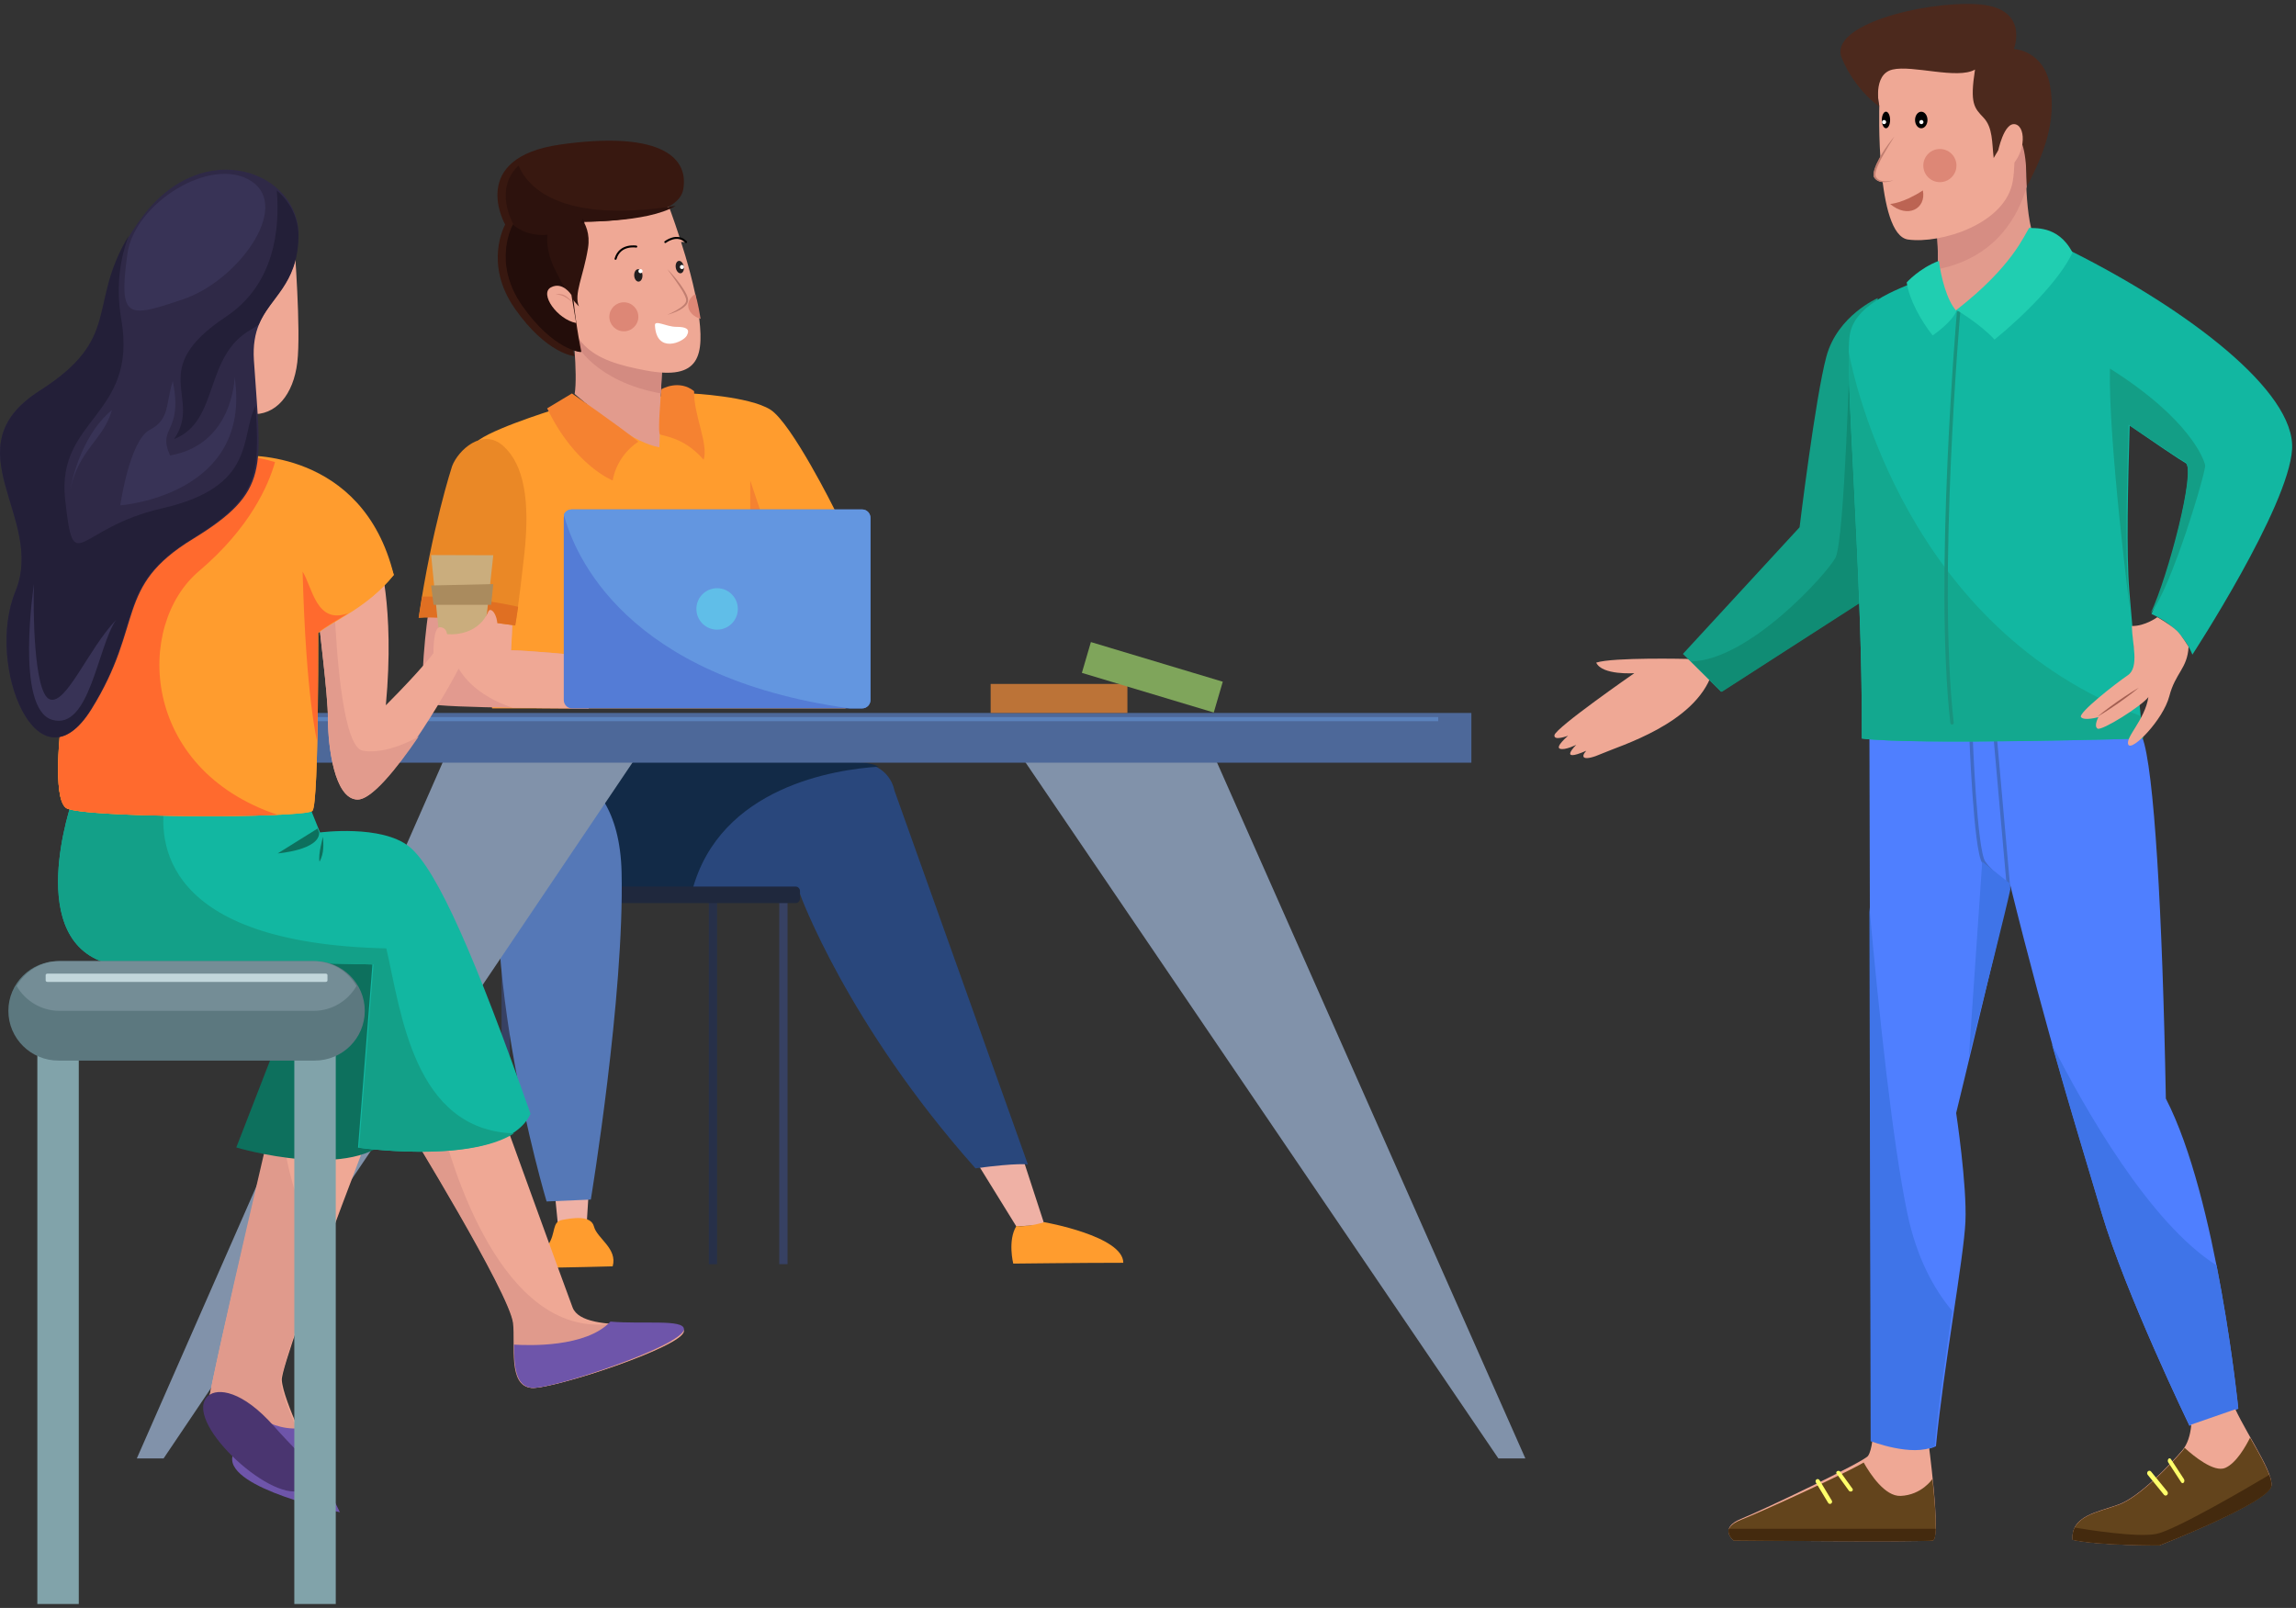 <svg width="554" height="388" xmlns="http://www.w3.org/2000/svg" xmlns:xlink="http://www.w3.org/1999/xlink" overflow="hidden"><rect width="100%" height="100%" fill="#333333" stroke="none"/><defs><clipPath id="clip0"><rect x="323" y="248" width="554" height="388"/></clipPath></defs><g clip-path="url(#clip0)" transform="translate(-323 -248)"><path d="M10.937 16.078 16.038 0.436 9.217 0.078 0.038 14.934Z" fill="#EFB1A5" fill-rule="evenodd" transform="matrix(1 0 0 -1 559 544)"/><path d="M0.091 80.401C0.091 80.401-1.751 66.976 13.899 67.439 29.549 67.9 82.021 66.28 82.021 66.28 82.021 66.28 93.298 35.03 124.366 0.077 134.724 1.464 137.024 1.001 137.024 1.001L104.805 91.281C104.805 91.281 103.883 97.53 96.289 97.993 88.695 98.458 12.058 100.077 12.058 100.077 12.058 100.077 2.234 91.217 0.091 80.401" fill="#29477C" fill-rule="evenodd" transform="matrix(1 0 0 -1 434 530)"/><path d="M96.975 30.992C89.327 31.455 12.152 33.071 12.152 33.071 12.152 33.071 2.259 24.233 0.101 13.447 0.101 13.447-1.754 0.057 14.004 0.518 22.2 0.76 40.416 0.436 56.021 0.07 62.689 25.215 90.668 29.344 101.033 29.997 99.949 30.514 98.627 30.893 96.975 30.992" fill="#122A47" fill-rule="evenodd" transform="matrix(1 0 0 -1 434 463)"/><path d="M0.028 6.476 0.659 0.087 7.545 0.361 8.028 8.087Z" fill="#EFB1A5" fill-rule="evenodd" transform="matrix(1 0 0 -1 457 544)"/><path d="M513.028 553.051 511.028 553.051 511.028 464.051 513.028 464.051Z" fill="#374163" fill-rule="evenodd"/><path d="M496.026 553.051 494.026 553.051 494.026 464.051 496.026 464.051Z" fill="#273049" fill-rule="evenodd"/><path d="M446.021 553.051 444.021 553.051 444.021 464.051 446.021 464.051Z" fill="#374163" fill-rule="evenodd"/><path d="M73.031 1.175C73.031 0.564 72.555 0.073 71.969 0.073L1.094 0.073C0.507 0.073 0.031 0.564 0.031 1.175L0.031 2.968C0.031 3.576 0.507 4.073 1.094 4.073L71.969 4.073C72.555 4.073 73.031 3.576 73.031 2.968Z" fill="#1F283D" fill-rule="evenodd" transform="matrix(1 0 0 -1 443 466)"/><path d="M3.187 100.73C5.266 107.912 29.288 109.398 29.982 79.541 30.679 49.685 22.56 0.537 22.56 0.537L11.887 0.078C11.887 0.078-7.37 64.275 3.187 100.73" fill="#5578B7" fill-rule="evenodd" transform="matrix(1 0 0 -1 443 538)"/><path d="M0.213 0.082C0.213 0.082-0.639 2.759 1.27 5.61 3.18 8.461 2.124 11.138 4.602 11.615 7.08 12.088 11.592 12.867 12.322 10.016 13.053 7.165 18.051 4.746 16.833 0.426 7.568 0.166 0.213 0.082 0.213 0.082" fill="#FF9C2E" fill-rule="evenodd" transform="matrix(1 0 0 -1 454 554)"/><path d="M0.488 0.085C0.488 0.085-0.918 5.636 1.244 9.155 4.249 8.836 7.957 10.085 7.957 10.085 7.957 10.085 27.039 6.726 27.039 0.28 17.059 0.28 0.488 0.085 0.488 0.085" fill="#FF9C2E" fill-rule="evenodd" transform="matrix(1 0 0 -1 567 553)"/><path d="M0.014 0.069 6.472 0.069 121.014 170.069 74.712 170.069Z" fill="#8192AA" fill-rule="evenodd" transform="matrix(1 0 0 -1 356 600)"/><path d="M122.054 0.069 115.543 0.069 0.054 170.069 46.739 170.069Z" fill="#8192AA" fill-rule="evenodd" transform="matrix(1 0 0 -1 569 600)"/><path d="M22.055 72.898C22.055 72.898 6.544 68.26 1.621 64.889-3.301 61.519 4.737 0.064 4.737 0.064L90.026 0.064 87.456 47.891C87.456 47.891 77.015 68.927 71.876 72.159 66.736 75.392 52.786 76.064 52.786 76.064Z" fill="#FF9C2E" fill-rule="evenodd" transform="matrix(1 0 0 -1 437 419)"/><path d="M3.029 0.053 0.029 9.053 0.029 0.053Z" fill="#F58231" fill-rule="evenodd" transform="matrix(1 0 0 -1 504 373)"/><path d="M0.025 30.055C0.025 30.055 1.477 17.773 0.655 12.934 7.538 7.06 15.039 1.187 21.101 0.055 21.408 7.163 21.408 17.673 22.025 21.073 16.476 28.696 0.025 30.055 0.025 30.055" fill="#E29B8D" fill-rule="evenodd" transform="matrix(1 0 0 -1 461 356)"/><path d="M2.876 17.056 0.026 12.054C0.026 12.054 4.467 2.969 20.486 0.056 20.598 3.606 20.75 6.653 21.026 8.229 17.18 13.731 8.118 16.113 2.876 17.056" fill="#D38B81" fill-rule="evenodd" transform="matrix(1 0 0 -1 462 343)"/><path d="M25.941 41.385C25.941 41.385 31.876 26.021 33.465 15.047 35.055 4.074 33.995-1.887 20.748 0.622 7.5 3.132 1.672 6.475 0.188 23.513-1.296 40.55 7.607 51.001 25.941 41.385" fill="#EFA895" fill-rule="evenodd" transform="matrix(1 0 0 -1 458 338)"/><path d="M18.273 32.444C18.273 32.444 43.369 31.808 44.86 40.305 46.349 48.801 37.947 54.325 15.296 51.139-7.356 47.953 1.896 31.808 1.896 31.808 1.896 31.808-3.421 22.462 4.236 11.524 11.894 0.583 18.592 0.052 18.592 0.052 18.592 0.052 13.496 24.13 18.273 32.444" fill="#381810" fill-rule="evenodd" transform="matrix(1 0 0 -1 443 334)"/><path d="M41.028 35.323C12.858 30.912 5.198 40.091 3.122 45.051-3.005 39.329 1.859 30.924 1.859 30.924 1.859 30.924-3.375 21.84 4.162 11.206 11.7 0.568 18.294 0.051 18.294 0.051 18.294 0.051 13.277 23.46 17.979 31.543 17.979 31.543 34.04 31.146 41.028 35.323" fill="#2D120D" fill-rule="evenodd" transform="matrix(1 0 0 -1 445 333)"/><path d="M1.773 30.814C1.773 30.814-3.403 21.763 4.051 11.167 11.504 0.567 18.023 0.052 18.023 0.052 18.023 0.052 13.218 22.675 17.517 31.052 7.565 24.991 1.773 30.814 1.773 30.814" fill="#230D0A" fill-rule="evenodd" transform="matrix(1 0 0 -1 445 333)"/><path d="M5.371 24.052C5.371 24.052 10.984 20.991 9.884 14.157 8.784 7.322 6.395 3.063 7.699 0.052 4.711 2.961 2.071 8.674 2.071 8.674 2.071 8.674-4.068 19.392 4.931 24.052" fill="#2D120D" fill-rule="evenodd" transform="matrix(1 0 0 -1 455 322)"/><path d="M0.664 1.217C0.452 0.846 0.254 0.583 0.044 0.235 0.308 0.231 0.637 0.216 1.044 0.216Z" fill="#230D0A" fill-rule="evenodd" transform="matrix(1 0 0 -1 463 302)"/><path d="M1.386 23.547C1.386 23.547-1.684 2.347 1.386 1.206 4.457 0.064 40.022 0.064 40.022 0.064L38.567 12.79C38.567 12.79 25.311 14.076 21.27 14.076 21.593 18.9 21.731 25.064 21.731 25.064Z" fill="#E29A8F" fill-rule="evenodd" transform="matrix(1 0 0 -1 425 419)"/><path d="M15.316 14.075C15.64 18.9 15.777 25.064 15.777 25.064L0.501 23.922C-0.383 19.883-1.929 6.142 15.71 0.209 25.031 0.064 34.024 0.064 34.024 0.064L32.572 12.789C32.572 12.789 19.348 14.075 15.316 14.075" fill="#EFA895" fill-rule="evenodd" transform="matrix(1 0 0 -1 431 419)"/><path d="M678.027 432.043 371.027 432.043 371.027 420.043 678.027 420.043Z" fill="#4D6899" fill-rule="evenodd"/><path d="M74.033 2.083C74.033 0.966 73.144 0.06 72.046 0.06L2.02 0.06C0.923 0.06 0.033 0.966 0.033 2.083L0.033 46.035C0.033 47.153 0.923 48.06 2.02 48.06L72.046 48.06C73.144 48.06 74.033 47.153 74.033 46.035Z" fill="#547CD6" fill-rule="evenodd" transform="matrix(1 0 0 -1 459 419)"/><path d="M72.042 48.065 1.849 48.065C1.036 48.065 0.342 47.566 0.033 46.855 2.643 37.038 14.924 7.511 69.037 0.065L72.042 0.065C73.142 0.065 74.033 0.97 74.033 2.087L74.033 46.04C74.033 47.158 73.142 48.065 72.042 48.065" fill="#6396E0" fill-rule="evenodd" transform="matrix(1 0 0 -1 459 419)"/><path d="M10.03 5.061C10.03 7.822 7.791 10.061 5.03 10.061 2.269 10.061 0.03 7.822 0.03 5.061 0.03 2.298 2.269 0.061 5.03 0.061 7.791 0.061 10.03 2.298 10.03 5.061" fill="#60BEE8" fill-rule="evenodd" transform="matrix(1 0 0 -1 491 400)"/><path d="M0.025 17.465 5.998 21.058C5.998 21.058 17.193 13.366 22.025 9.425 16.481 5.698 15.839 0.059 15.839 0.059 15.839 0.059 6.629 3.66 0.025 17.465" fill="#F58231" fill-rule="evenodd" transform="matrix(1 0 0 -1 455 364)"/><path d="M0.599 17.079C0.599 17.079 4.769 19.567 8.479 16.615 8.333 10.931 11.995 3.887 10.784 0.059 6.563 4.881 2.524 5.517 0.297 6.153-0.447 6.365 0.599 17.079 0.599 17.079" fill="#F58231" fill-rule="evenodd" transform="matrix(1 0 0 -1 482 359)"/><path d="M8.076 38.487C9.492 42.303 15.431 47.915 20.465 43.356 25.498 38.797 26.918 30.04 25.503 17.198 24.087 4.356 23.301 0.06 23.301 0.06 23.301 0.06 6.628 2.606 0.021 1.971 3.188 23.524 8.076 38.487 8.076 38.487" fill="#EA8826" fill-rule="evenodd" transform="matrix(1 0 0 -1 424 399)"/><path d="M24.023 4.576C14.154 6.808 5.425 7.097 0.861 7.055 0.575 5.379 0.293 3.66 0.023 1.895 6.635 2.507 23.323 0.059 23.323 0.059 23.323 0.059 23.565 1.338 24.023 4.576" fill="#E06F22" fill-rule="evenodd" transform="matrix(1 0 0 -1 424 399)"/><path d="M5.869 6.834C5.869 6.834 3.767 10.174 0.928 8.654-1.911 7.138 2.451 0.93 7.025 0.051" fill="#EFA895" fill-rule="evenodd" transform="matrix(1 0 0 -1 455 326)"/><path d="M0.024 11.055C0.024 11.055 4.024 5.5 4.024 3.554 4.024 1.607 0.024 0.055 0.024 0.055" fill="#EFA895" fill-rule="evenodd" transform="matrix(1 0 0 -1 484 324)"/><path d="M0.029 11.055C0.029 11.055 0.707 10.391 1.634 9.304 2.549 8.206 3.757 6.724 4.644 4.96 4.842 4.501 5.047 4.049 5.027 3.44 5.014 3.225 4.911 2.934 4.773 2.693 4.632 2.48 4.481 2.286 4.309 2.127 3.977 1.795 3.609 1.553 3.255 1.347 2.901 1.139 2.558 0.966 2.236 0.821 0.943 0.249 0.029 0.055 0.029 0.055 0.029 0.055 0.898 0.408 2.116 1.081 2.719 1.417 3.425 1.846 4.015 2.445 4.167 2.593 4.287 2.761 4.4 2.934 4.481 3.099 4.561 3.246 4.577 3.511 4.577 3.859 4.407 4.33 4.207 4.736 3.819 5.583 3.301 6.386 2.808 7.121 2.308 7.856 1.844 8.548 1.422 9.122Z" fill="#C17E70" fill-rule="evenodd" transform="matrix(1 0 0 -1 484 324)"/><path d="M0.03 4.504C-0.039 5.92 2.796 4.132 5.159 4.132 7.523 4.132 8.603 3.636 7.725 2.022 6.847 0.407 0.367-2.446 0.03 4.504" fill="#FFFFFF" fill-rule="evenodd" transform="matrix(1 0 0 -1 481 331)"/><path d="M2.018 1.621C2.068 0.794 1.663 0.09 1.114 0.048 0.564 0.007 0.078 0.643 0.026 1.469-0.024 2.297 0.382 3.002 0.932 3.044 1.48 3.087 1.967 2.448 2.018 1.621" fill="#231F20" fill-rule="evenodd" transform="matrix(1 0 0 -1 476 316)"/><path d="M1.976 1.794C2.148 0.975 1.861 0.203 1.335 0.07 0.811-0.063 0.246 0.488 0.075 1.307-0.095 2.126 0.19 2.897 0.716 3.031 1.24 3.164 1.804 2.611 1.976 1.794" fill="#231F20" fill-rule="evenodd" transform="matrix(1 0 0 -1 486 314)"/><path d="M0.032 0.094C0.032 0.094 2.908 2.344 5.032 0.094" stroke="#000000" stroke-width="0.484" stroke-linecap="round" stroke-miterlimit="8" fill="#EFA895" fill-rule="evenodd" transform="matrix(1 0 0 -1 483.5 306.5)"/><path d="M5.025 2.996C5.025 2.996 1.072 3.685 0.025 0.048" stroke="#000000" stroke-width="0.484" stroke-linecap="round" stroke-miterlimit="8" fill="#EFA895" fill-rule="evenodd" transform="matrix(1 0 0 -1 471.5 310.5)"/><path d="M1.048 0.567C1.048 0.293 0.826 0.07 0.548 0.07 0.272 0.07 0.048 0.293 0.048 0.567 0.048 0.843 0.272 1.07 0.548 1.07 0.826 1.07 1.048 0.843 1.048 0.567" fill="#FFFFFF" fill-rule="evenodd" transform="matrix(1 0 0 -1 487 313)"/><path d="M1.046 0.571C1.046 0.293 0.822 0.071 0.546 0.071 0.27 0.071 0.046 0.293 0.046 0.571 0.046 0.847 0.27 1.071 0.546 1.071 0.822 1.071 1.046 0.847 1.046 0.571" fill="#FFFFFF" fill-rule="evenodd" transform="matrix(1 0 0 -1 477 314)"/><path d="M4.027 0.047C4.027 0.047 2.466 2.668 0.027 1.909 0.879 1.934 2.154 1.837 4.027 0.047" fill="#D38879" fill-rule="evenodd" transform="matrix(1 0 0 -1 457 321)"/><path d="M670.027 422.028 390.027 422.028 390.027 421.028 670.027 421.028Z" fill="#5B82BC" fill-rule="evenodd"/><path d="M7.028 3.555C7.028 1.622 5.461 0.054 3.529 0.054 1.594 0.054 0.028 1.622 0.028 3.555 0.028 5.487 1.594 7.054 3.529 7.054 5.461 7.054 7.028 5.487 7.028 3.555" fill="#DD8776" fill-rule="evenodd" transform="matrix(1 0 0 -1 470 328)"/><path d="M0.041 3.347C0.041 1.857 1.281 0.587 3.041 0.055 2.924 0.833 2.79 1.633 2.625 2.468 2.404 3.622 2.104 4.829 1.772 6.055 0.724 5.403 0.041 4.437 0.041 3.347" fill="#DD8776" fill-rule="evenodd" transform="matrix(1 0 0 -1 489 325)"/><path d="M18.255 92.963C18.255 92.963 1.681 23.899 0.053 13.302-1.116 5.697 25.815 0.089 25.815 0.089 25.815 0.089 18.255 15.095 17.995 20.01 17.734 24.924 47.016 100.089 47.016 100.089Z" fill="#EFA895" fill-rule="evenodd" transform="matrix(1 0 0 -1 373 601)"/><path d="M19.508 93.089 17.921 92.691C17.921 92.691 1.65 23.83 0.052 13.263-1.096 5.681 25.342 0.089 25.342 0.089 25.342 0.089 17.922 15.051 17.666 19.952 17.622 20.791 25.644 45.709 27.015 49.942 15.637 75.975 17.669 87.101 19.508 93.089" fill="#E09A8C" fill-rule="evenodd" transform="matrix(1 0 0 -1 373 601)"/><path d="M2.879 26.091 2.612 25.911C1.323 20.05 0.382 15.524 0.051 13.379-1.127 5.731 26.014 0.091 26.014 0.091 26.014 0.091 18.396 15.182 18.134 20.126 18.127 20.229 18.14 20.374 18.161 20.539 8.695 18.838 2.879 26.091 2.879 26.091" fill="#6E55AA" fill-rule="evenodd" transform="matrix(1 0 0 -1 379 613)"/><path d="M1.246 23.18C3.481 25.135 9.465 24.497 17.107 15.837 24.747 7.18 31.294 2.909 23.509 0.326 15.727-2.258-5.257 17.493 1.246 23.18" fill="#4A3570" fill-rule="evenodd" transform="matrix(1 0 0 -1 372 608)"/><path d="M0.021 63.698C0.021 63.698 25.046 23.066 25.917 15.78 26.537 10.581 24.614 0.678 30.293 0.101 35.009-0.378 67.021 10.062 67.021 13.796 67.021 17.528 42.864 12.301 40.152 19.518 37.439 26.737 22.493 68.085 22.493 68.085Z" fill="#EFA895" fill-rule="evenodd" transform="matrix(1 0 0 -1 421 583)"/><path d="M49.065 15.512 49.061 15.512C22.928 12.467 10.905 53.86 8.137 65.081L0.026 63.492C0.026 63.492 24.924 22.989 25.789 15.726 26.407 10.543 24.493 0.672 30.143 0.097 34.009-0.297 56.29 6.695 64.026 11.25 63.615 13.074 62.244 14.534 59.399 15.289 56.215 15.303 52.452 15.227 49.065 15.512" fill="#E09A8C" fill-rule="evenodd" transform="matrix(1 0 0 -1 421 583)"/><path d="M18.925 51.853 0.017 3.112C0.017 3.112 28.824-5.526 37.91 6.35 46.75 34.06 38.569 54.078 38.569 54.078Z" fill="#0D705D" fill-rule="evenodd" transform="matrix(1 0 0 -1 380 528)"/><path d="M3.517 85.078C3.517 85.078-8.871 50.213 12.931 45.275 41.916 46.262 75.859 45.275 75.859 45.275L72.391 1.069C72.391 1.069 107.818-4.114 114.012 9.219 100.881 46.507 91.473 68.235 84.78 73.667 78.089 79.1 63.224 77.124 63.224 77.124L60.003 85.078Z" fill="#12B7A1" fill-rule="evenodd" transform="matrix(1 0 0 -1 337 526)"/><path d="M79.215 49.147C25.065 50.374 24.002 74.963 25.876 85.074L3.536 85.074C3.536 85.074-8.895 50.208 12.983 45.269 42.07 46.256 76.13 45.269 76.13 45.269L72.65 1.061C72.65 1.061 98.583-2.713 110.019 4.499 85.754 5.32 82.765 33.869 79.215 49.147" fill="#13A088" fill-rule="evenodd" transform="matrix(1 0 0 -1 337 526)"/><path d="M13.518 7.203 15.023 21.013 0.023 21.062 2.118 0.062 12.588 2.506Z" fill="#CAAD7D" fill-rule="evenodd" transform="matrix(1 0 0 -1 427 403)"/><path d="M14.277 59.067C14.277 59.067 18.332 46.893 16.101 22.814 24.797 31.542 27.591 35.382 27.591 35.382 27.591 35.382 27.49 41.644 29.127 41.644 30.765 41.644 30.867 39.979 30.867 39.979 30.867 39.979 38.067 39.068 40.827 45.415 41.941 47.974 47.911 37.504 33.707 31.717 28.285 21.348 14.904 0.067 9.277 0.067 3.65 0.067 2.128 13.081 2.128 19.447 2.128 25.811-0.172 42.573 0.032 42.983 0.237 43.394 14.277 59.067 14.277 59.067" fill="#EFA895" fill-rule="evenodd" transform="matrix(1 0 0 -1 400 441)"/><path d="M10.569 11.84C5.88 12.641 4.234 33.893 3.664 47.064 1.63 44.785 0.098 43.051 0.032 42.917-0.175 42.508 2.143 25.77 2.143 19.415 2.143 13.059 3.677 0.064 9.344 0.064 12.636 0.064 18.56 7.23 24.019 15.265 19.867 12.894 14.582 11.155 10.569 11.84" fill="#E29B8D" fill-rule="evenodd" transform="matrix(1 0 0 -1 400 441)"/><path d="M44.566 87.067C44.566 87.067 71.954 85.422 81.015 58.272 74.381 50.11 67.478 48.679 63.452 45.413 63.05 48.467 62.734 49.405 62.734 49.405 62.734 49.405 63.043 3.172 61.391 1.332 59.739-0.506 5.34-0.404 1.933 2.046-1.473 4.497 0.695 22.156 0.695 22.156 0.695 22.156 14.422 74.612 44.566 87.067" fill="#FF9C2E" fill-rule="evenodd" transform="matrix(1 0 0 -1 337 445)"/><path d="M44.566 87.045C44.566 87.045 73.484 88.893 81.015 58.258 74.381 50.098 66.779 47.483 62.754 44.219 62.351 47.271 62.734 49.392 62.734 49.392 62.734 49.392 63.043 3.171 61.391 1.332 59.739-0.505 5.34-0.404 1.933 2.045-1.473 4.496 0.695 22.15 0.695 22.15 0.695 22.15 14.422 74.593 44.566 87.045" fill="#FF9C2E" fill-rule="evenodd" transform="matrix(1 0 0 -1 337 445)"/><path d="M53.016 0.367C19.816 11.462 18.571 46.1 33.987 59.161 46.379 69.661 50.798 79.984 52.358 85.5 47.739 86.864 44.498 87.058 44.498 87.058 14.4 74.603 0.694 22.147 0.694 22.147 0.694 22.147-1.47 4.488 1.93 2.037 4.548 0.151 37.299-0.342 53.016 0.367" fill="#FF6A2E" fill-rule="evenodd" transform="matrix(1 0 0 -1 337 445)"/><path d="M14.016 41.055C14.016 41.055 15.661 20.265 14.733 12.545 13.806 4.825 9.603-0.424 3.405 0.09-2.793 0.605 1.305 30.967 1.83 30.967 2.354 30.967 14.016 41.055 14.016 41.055" fill="#EFA895" fill-rule="evenodd" transform="matrix(1 0 0 -1 380 348)"/><path d="M61.264 91.093C60.327 105.603 71.588 105.619 72.009 120.99 72.429 136.359 49.256 145.62 34.296 125.618 19.337 105.617 31.556 97.612 9.645 83.719-12.267 69.824 11.119 53.187 3.745 35.291-3.628 17.397 9.224-13.764 22.076 6.869 34.929 27.505 27.553 36.346 46.515 47.925 65.478 59.505 62.948 64.988 61.264 91.093" fill="#2F2947" fill-rule="evenodd" transform="matrix(1 0 0 -1 323 426)"/><path d="M23.295 16.09C17.411 9.78 3.408 10.309 0.027 10.538 0.033 5.653 0.286 0.524 4.261 0.106 8.982-0.389 41.026 10.401 41.026 14.261 41.026 16.729 31.136 15.411 23.295 16.09" fill="#6E55AA" fill-rule="evenodd" transform="matrix(1 0 0 -1 447 583)"/><path d="M342.009 635.057 332.009 635.057 332.009 499.057 342.009 499.057Z" fill="#81A3AA" fill-rule="evenodd"/><path d="M404.015 635.057 394.015 635.057 394.015 499.057 404.015 499.057Z" fill="#81A3AA" fill-rule="evenodd"/><path d="M86.018 12.074C86.018 5.446 80.609 0.074 73.937 0.074L12.098 0.074C5.427 0.074 0.018 5.446 0.018 12.074 0.018 18.701 5.427 24.074 12.098 24.074L73.937 24.074C80.609 24.074 86.018 18.701 86.018 12.074" fill="#5C787F" fill-rule="evenodd" transform="matrix(1 0 0 -1 325 504)"/><path d="M71.659 12.074 10.373 12.074C5.946 12.074 2.088 9.656 0.016 6.074 2.088 2.491 5.946 0.074 10.373 0.074L71.659 0.074C76.088 0.074 79.945 2.491 82.016 6.074 79.945 9.656 76.088 12.074 71.659 12.074" fill="#748D96" fill-rule="evenodd" transform="matrix(1 0 0 -1 327 492)"/><path d="M68.017 0.397C68.017 0.209 67.818 0.057 67.572 0.057L0.462 0.057C0.215 0.057 0.017 0.209 0.017 0.397L0.017 1.716C0.017 1.905 0.215 2.057 0.462 2.057L67.572 2.057C67.818 2.057 68.017 1.905 68.017 1.716Z" fill="#C1D6DB" fill-rule="evenodd" transform="matrix(1 0 0 -1 334 485)"/><path d="M9.63 6.069 0.017 0.069C0.017 0.069 10.082 0.852 10.017 5.095" fill="#0D705D" fill-rule="evenodd" transform="matrix(1 0 0 -1 390 454)"/><path d="M0.939 6.066C0.939 6.066-0.3 1.806 0.102 0.066 1.229 2.105 1.051 4.266 0.939 6.066" fill="#0D705D" fill-rule="evenodd" transform="matrix(1 0 0 -1 400 456)"/><path d="M11.018 31.025C3.308 28.189 2.378 37.321 0.018 41.065 0.832 10.448 3.524 0.112 3.537 0.065 3.727 9.308 3.742 20.069 3.731 26.307L3.731 26.303C5.558 27.813 8.134 29.189 11.018 31.025" fill="#FF6A2E" fill-rule="evenodd" transform="matrix(1 0 0 -1 396 427)"/><path d="M0.023 4.718 15.023 5.06 14.509 0.06 0.613 0.06Z" fill="#AA8B5E" fill-rule="evenodd" transform="matrix(1 0 0 -1 427 394)"/><path d="M61.653 80.062C57.866 72.621 62.014 60.561 39.134 55.339 18.155 50.55 17.872 37.983 15.716 57.505 13.558 77.029 33.28 77.651 29.273 100.895 27.9 108.863 28.991 115.621 31.015 121.06 20.956 104.317 29.615 96.508 9.584 83.727-12.189 69.831 11.049 53.193 3.721 35.295-3.605 17.399 9.165-13.764 21.936 6.871 34.707 27.508 27.38 36.351 46.222 47.929 62.054 57.659 62.809 63.092 61.653 80.062" fill="#231F38" fill-rule="evenodd" transform="matrix(1 0 0 -1 323 426)"/><path d="M24.787 60.056C25.566 50.664 24.216 37.341 12.524 29.573-6.914 16.661 6.946 10.202 0.016 0.055 11.041 4.362 7.084 20.067 18.602 26.495 19.189 26.825 19.792 27.217 20.403 27.644 23.272 34.331 29.692 37.245 30.011 48.598 30.138 53.17 28.099 57.191 24.787 60.056" fill="#231F38" fill-rule="evenodd" transform="matrix(1 0 0 -1 365 354)"/><path d="M0.734 13.713C2.42 26.029 21.056 37.582 30.676 31.268 40.294 24.954 27.364 7.196 14.119 2.757 0.873-1.682-1.455-2.283 0.734 13.713" fill="#383356" fill-rule="evenodd" transform="matrix(1 0 0 -1 353 323)"/><path d="M27.61 31.058C27.61 31.058 27.417 14.788 12.031 12.095 8.838 19.225 15.256 17.288 12.689 30.056 10.925 24.451 12.006 20.809 7.133 18.274 2.261 15.739 0.015 0.058 0.015 0.058 0.015 0.058 31.943 2.341 27.61 31.058" fill="#383356" fill-rule="evenodd" transform="matrix(1 0 0 -1 352 370)"/><path d="M0.01 0.058C0.01 0.058 1.987 12.408 10.009 19.059 8.03 11.933 2.097 9.672 0.01 0.058" fill="#383356" fill-rule="evenodd" transform="matrix(1 0 0 -1 340 366)"/><path d="M1.197 33.066C1.197 33.066-3.438 2.945 5.6 0.302 14.637-2.338 16.491 17.868 21.009 24.41 14.289 17.41 8.975 3.809 5.021 5.24 1.067 6.67 0.967 27.71 1.197 33.066" fill="#383356" fill-rule="evenodd" transform="matrix(1 0 0 -1 330 422)"/><path d="M595.032 420.039 562.032 420.039 562.032 413.039 595.032 413.039Z" fill="#BC7337" fill-rule="evenodd"/><path d="M31.869 0.064 0.045 9.632 2.222 17.064 34.045 7.498Z" fill="#7FA55B" fill-rule="evenodd" transform="matrix(1 0 0 -1 584 420)"/><path d="M0.071 174.135 0.478 2.249C0.478 2.249 10.637-1.646 16.122 1.017 17.951 20.094 22.829 46.352 23.235 55.168 23.641 63.99 21.001 81.424 21.001 81.424 21.001 81.424 34.005 134.96 34.005 136.598 43.352 98.859 50.465 76.5 56.154 57.219 61.842 37.938 77.286 5.944 77.286 5.944L89.071 10.042C89.071 10.042 83.991 60.913 71.596 84.911 70.784 129.833 68.75 164.701 65.907 172.086 43.758 179.673 0.071 174.135 0.071 174.135" fill="#4F7FFF" fill-rule="evenodd" transform="matrix(1 0 0 -1 774 598)"/><path d="M0.068 36.071C0.068 36.071 1.1 8.402 3.162 5.419 5.225 2.437 9.068 0.071 9.068 0.071L5.88 36.071" stroke="#406AC6" stroke-width="0.817" stroke-miterlimit="8" fill="none" fill-rule="evenodd" transform="matrix(1 0 0 -1 798.5 461.5)"/><path d="M32.161 23.997C32.161 23.997 14.307 24.438 10.147 23.107 11.57 20.005 19.344 20.558 19.344 20.558 19.344 20.558 0.354 7.394 0.074 5.6-0.156 4.112 3.367 5.463 3.367 5.463 3.367 5.463 0.188 2.771 1.391 2.328 2.597 1.883 5.329 3.274 5.329 3.274 5.329 3.274 0.774-1.197 7.739 1.834 6.229 0.157 7.082-0.806 11.57 1.169 15.889 3.069 34.012 8.371 38.064 20.45 35.765 22.665 32.161 23.997 32.161 23.997" fill="#EFA895" fill-rule="evenodd" transform="matrix(1 0 0 -1 698 431)"/><path d="M47.07 95.064C47.07 95.064 37.347 90.864 34.684 80.958 32.019 71.055 28.219 39.767 28.219 39.767L0.07 9.204 9.285 0.064 45.6 23.468Z" fill="#139E86" fill-rule="evenodd" transform="matrix(1 0 0 -1 729 415)"/><path d="M0.065 7.391 7.467 0.057 43.858 23.481 45.066 82.25 38.384 84.057C38.384 84.057 37.106 36.491 34.855 32.374 32.702 28.429 14.043 7.697 0.065 7.391" fill="#108C74" fill-rule="evenodd" transform="matrix(1 0 0 -1 731 415)"/><path d="M54.128 118.202 54.127 118.202C53.223 118.748 52.649 119.065 52.649 119.065 52.649 119.065 22.073 113.575 18.039 111.734 14.002 109.897 1.799 106.384 0.36 98.38-1.079 90.378 3.444 41.138 3.238 0.797 15.777-0.85 71.072 0.797 71.072 0.797 71.072 0.797 69.221 18.706 67.782 36.404 67.027 45.705 67.463 61.936 67.868 76.295 73.98 72.094 80.089 67.941 81.348 67.26 84.02 65.823 77.23 39.66 73.127 30.845 80.939 27.346 82.994 21.026 82.994 21.026 82.994 21.026 106.237 56.625 107.058 70.62 107.88 84.617 81.745 104.33 54.128 118.202" fill="#12B7A1" fill-rule="evenodd" transform="matrix(1 0 0 -1 769 427)"/><path d="M70.534 6.22C14.183 27.122 1.378 87.146 0.08 94.057-0.031 78.689 3.419 36.31 3.238 0.793 15.777-0.862 71.078 0.793 71.078 0.793 71.078 0.793 70.867 2.838 70.534 6.22" fill="#13A88F" fill-rule="evenodd" transform="matrix(1 0 0 -1 769 427)"/><path d="M48.22 24.661C48.22 24.661 51.488 0.682 49.342 0.273 47.199-0.134 1.335 0.273 1.335 0.273 1.335 0.273-2.444 3.234 3.072 5.478 8.589 7.723 32.749 19.256 33.743 20.684 34.736 22.113 34.94 26.092 34.94 26.092Z" fill="#EFA895" fill-rule="evenodd" transform="matrix(1 0 0 -1 740 620)"/><path d="M28.741 32.182C28.741 32.182 29.356 26.218 26.492 22.926 23.628 19.634 16.265 11.82 11.254 9.968 6.244 8.115-0.403 7.291 0.108 1.431 6.654-0.01 21.072 0.093 21.072 0.093 21.072 0.093 47.764 10.584 48.072 14.596 48.378 18.607 40.503 28.992 38.048 36.091 32.935 33.932 28.741 32.182 28.741 32.182" fill="#EFA895" fill-rule="evenodd" transform="matrix(1 0 0 -1 823 621)"/><path d="M21.953 43.052C21.953 43.052 21.202 28.92 23.077 21 22.264 13.081 6.563 1.145 2.863 0.108-0.838-0.928 1.515 12.778 0.077 21.853 7.015 33.247 21.953 43.052 21.953 43.052" fill="#E29B8D" fill-rule="evenodd" transform="matrix(1 0 0 -1 790 324)"/><path d="M22.047 20.03C21.768 26.259 22.077 32.05 22.077 32.05 22.077 32.05 7.055 22.308 0.077 10.986 0.613 7.644 0.626 3.675 0.618 0.05 14.787 2.889 20.081 13.127 22.047 20.03" fill="#D68D83" fill-rule="evenodd" transform="matrix(1 0 0 -1 790 313)"/><path d="M9.916 41.838 3.291 47.075 0.077 0.075C3.724 14.428 9.084 35.668 10.077 40.407Z" fill="#3F74E8" fill-rule="evenodd" transform="matrix(1 0 0 -1 798 503)"/><path d="M0.456 32.483C0.456 32.483-0.484 1.291 7.393 0.199 15.273-0.891 31.032 3.962 32.679 14.399 34.325 24.836 30.562 39.886 25.269 44.015 19.979 48.142-3.185 50.917 0.456 32.483" fill="#EFA895" fill-rule="evenodd" transform="matrix(1 0 0 -1 776 306)"/><path d="M9.411 19.321C9.411 19.321 7.753 27.048 12.626 28.212 17.499 29.376 28.282 25.765 32.547 28.212 31.266 19.955 32.364 18.982 34.617 16.595 36.871 14.21 36.627 10.541 37.054 6.873 40.404 12.803 44.946 17.312 45.044 0.046 49.247 7.816 52.223 15.927 50.639 24.429 49.054 32.926 41.927 33.172 41.927 33.172 41.927 33.172 45.949 43.324 32.851 43.993 19.754 44.665-2.846 38.858 0.383 31.03 3.612 23.204 9.411 19.321 9.411 19.321" fill="#4C291D" fill-rule="evenodd" transform="matrix(1 0 0 -1 767 293)"/><path d="M0.074 4.353C0.074 4.353 1.525 11.699 4.309 11.003 7.091 10.306 6.728 3.088 2.191 0.05" fill="#EFA895" fill-rule="evenodd" transform="matrix(1 0 0 -1 805 289)"/><path d="M3.074 99.064C3.074 99.064-2.459 35.174 1.504 0.064" stroke="#19937E" stroke-width="0.817" stroke-linecap="round" stroke-miterlimit="8" fill="none" fill-rule="evenodd" transform="matrix(1 0 0 -1 792.5 422.5)"/><path d="M41.579 11.028C37.819 10.882 34.289 16.244 32.684 19.087 27.827 16.215 8.003 7.177 3.071 5.252-2.445 3.101 1.334 0.261 1.334 0.261 1.334 0.261 47.198-0.129 49.341 0.261 50.603 0.491 49.993 8.532 49.277 15.121 49.273 15.117 46.683 11.224 41.579 11.028" fill="#63441C" fill-rule="evenodd" transform="matrix(1 0 0 -1 740 620)"/><path d="M3.989 0.912C4.141 0.66 4.066 0.332 3.826 0.173 3.584 0.017 3.266 0.093 3.115 0.345L0.146 5.272C-0.004 5.526 0.069 5.855 0.308 6.011 0.551 6.167 0.868 6.092 1.02 5.839Z" fill="#FFFF6A" fill-rule="evenodd" transform="matrix(1 0 0 -1 761 611)"/><path d="M3.989 0.758C4.142 0.549 4.067 0.276 3.827 0.146 3.585 0.013 3.267 0.077 3.116 0.286L0.148 4.392C-0.004 4.604 0.07 4.879 0.31 5.009 0.552 5.139 0.87 5.075 1.022 4.868Z" fill="#FFFF6A" fill-rule="evenodd" transform="matrix(1 0 0 -1 766 608)"/><path d="M49.367 0.28C49.799 0.364 50.008 1.444 50.072 3.095L0.135 3.095C-0.258 1.563 1.323 0.28 1.323 0.28 1.323 0.28 47.221-0.138 49.367 0.28" fill="#442A0E" fill-rule="evenodd" transform="matrix(1 0 0 -1 740 620)"/><path d="M36.924 18.784C34.212 17.621 29.33 21.621 27.123 23.625 26.932 23.325 26.729 23.034 26.494 22.766 23.629 19.496 16.265 11.738 11.255 9.898 6.245 8.059-0.403 7.24 0.109 1.42 6.655-0.01 21.073 0.092 21.073 0.092 21.073 0.092 47.766 10.51 48.072 14.494 48.252 16.825 45.623 21.338 42.919 26.09 41.903 24.041 39.584 19.921 36.924 18.784" fill="#63441C" fill-rule="evenodd" transform="matrix(1 0 0 -1 823 621)"/><path d="M4.945 1.094C5.145 0.846 5.124 0.473 4.902 0.253 4.678 0.033 4.337 0.056 4.136 0.303L0.219 5.114C0.021 5.355 0.041 5.734 0.262 5.951 0.485 6.171 0.829 6.146 1.027 5.904Z" fill="#FFFF6A" fill-rule="evenodd" transform="matrix(1 0 0 -1 841 609)"/><path d="M3.956 1.092C4.116 0.845 4.1 0.469 3.922 0.253 3.744 0.034 3.47 0.055 3.309 0.299L0.176 5.109C0.017 5.356 0.032 5.733 0.211 5.952 0.389 6.168 0.663 6.148 0.822 5.903Z" fill="#FFFF6A" fill-rule="evenodd" transform="matrix(1 0 0 -1 846 606)"/><path d="M48.074 14.474C48.127 15.165 47.912 16.067 47.541 17.091 42.21 13.927 24.746 3.706 20.256 2.847 15.538 1.94 3.32 3.925 0.621 4.384 0.208 3.567 0.005 2.598 0.109 1.419 6.654-0.01 21.074 0.092 21.074 0.092 21.074 0.092 47.768 10.496 48.074 14.474" fill="#442A0E" fill-rule="evenodd" transform="matrix(1 0 0 -1 823 621)"/><path d="M0.074 7.215C0.074 7.215 5.971 3.697 9.259 0.052 16.107 5.624 24.948 14.348 28.074 21.049 24.517 27.958 18.425 26.725 17.67 27.052 16.377 25.287 13.8 17.916 0.074 7.215" fill="#20CEB1" fill-rule="evenodd" transform="matrix(1 0 0 -1 795 330)"/><path d="M0.068 12.852C0.068 12.852 3.122 16.285 7.839 18.053 8.294 14.388 9.724 8.461 12.068 5.984 11.129 3.344 6.332 0.053 6.332 0.053 3.503 3.611 0.674 8.706 0.068 12.852" fill="#20CEB1" fill-rule="evenodd" transform="matrix(1 0 0 -1 783 329)"/><path d="M18.54 31.065C18.54 31.065 15.543 28.873 12.39 28.942 12.459 24.724 14.276 18.983 11.402 17.046 8.528 15.111-0.646 7.918 0.125 6.952 0.896 5.983 4.329 6.952 4.329 6.952 4.329 6.952 3.139 4.807 4.12 4.183 5.1 3.562 14.702 9.577 16.384 11.79 15.543 6.259 10.706 2.04 11.548 0.311 12.39-1.417 19.958 6.328 21.431 11.998 22.902 17.669 25.798 18.665 26.079 23.922 26.079 23.922 24.351 26.795 23.198 27.838 21.291 29.568 18.54 31.065 18.54 31.065" fill="#EFA895" fill-rule="evenodd" transform="matrix(1 0 0 -1 825 428)"/><path d="M0.083 0.061 10.083 7.061" fill="#EFA895" fill-rule="evenodd" transform="matrix(1 0 0 -1 829 421)"/><path d="M0.083 0.061C0.083 0.061 0.659 0.553 1.559 1.25 2.016 1.593 2.534 2.007 3.115 2.424 3.693 2.841 4.312 3.286 4.93 3.731 5.56 4.161 6.193 4.591 6.786 4.995 7.376 5.399 7.952 5.749 8.433 6.063 9.408 6.678 10.083 7.061 10.083 7.061 10.083 7.061 9.507 6.568 8.606 5.871 8.15 5.529 7.632 5.113 7.051 4.698 6.471 4.281 5.853 3.836 5.236 3.391 4.604 2.961 3.972 2.531 3.38 2.128 2.787 1.724 2.212 1.373 1.731 1.059 0.757 0.443 0.083 0.061 0.083 0.061" fill="#A35F52" fill-rule="evenodd" transform="matrix(1 0 0 -1 829 421)"/><path d="M5.081 11.046C5.081 11.046-1.012 3.054 0.254 1.138 1.521-0.778 4.845 0.411 4.845 0.411" fill="#EFA895" fill-rule="evenodd" transform="matrix(1 0 0 -1 775 292)"/><path d="M5.077 11.046C5.077 11.046 4.567 10.215 3.803 8.968 3.416 8.349 2.998 7.612 2.544 6.827 2.092 6.042 1.634 5.193 1.251 4.325 0.866 3.47 0.482 2.563 0.519 1.75 0.538 1.547 0.585 1.38 0.707 1.227 0.831 1.029 0.976 0.903 1.115 0.774 1.436 0.525 1.83 0.386 2.212 0.318 2.98 0.184 3.67 0.273 4.128 0.351 4.592 0.433 4.852 0.51 4.852 0.51 4.852 0.51 4.61 0.397 4.152 0.268 3.697 0.157 3.014-0.026 2.163 0.076 1.742 0.128 1.279 0.257 0.877 0.532 0.68 0.685 0.487 0.854 0.363 1.027 0.185 1.214 0.107 1.485 0.084 1.717 0.023 2.679 0.409 3.591 0.781 4.483 2.447 8.014 5.077 11.046 5.077 11.046" fill="#C17E70" fill-rule="evenodd" transform="matrix(1 0 0 -1 775 292)"/><path d="M2.064 2.053C2.064 0.947 1.616 0.053 1.063 0.053 0.51 0.053 0.064 0.947 0.064 2.053 0.064 3.158 0.51 4.053 1.063 4.053 1.616 4.053 2.064 3.158 2.064 2.053" fill-rule="evenodd" transform="matrix(1 0 0 -1 777 279)"/><path d="M3.081 2.046C3.081 0.939 2.41 0.044 1.582 0.044 0.753 0.044 0.081 0.939 0.081 2.046 0.081 3.15 0.753 4.044 1.582 4.044 2.41 4.044 3.081 3.15 3.081 2.046" fill-rule="evenodd" transform="matrix(1 0 0 -1 785 279)"/><path d="M0.074 1.786C0.074 1.786 3.164 1.907 7.967 5.048 8.836 0.627 4.272-1.816 0.074 1.786" fill="#BC6453" fill-rule="evenodd" transform="matrix(1 0 0 -1 779 299)"/><path d="M1.108 0.543C1.108 0.267 0.884 0.043 0.608 0.043 0.331 0.043 0.108 0.267 0.108 0.543 0.108 0.82 0.331 1.043 0.608 1.043 0.884 1.043 1.108 0.82 1.108 0.543" fill="#FFFFFF" fill-rule="evenodd" transform="matrix(1 0 0 -1 777 278)"/><path d="M1.111 0.542C1.111 0.267 0.887 0.043 0.612 0.043 0.332 0.043 0.11 0.267 0.11 0.542 0.11 0.818 0.332 1.043 0.612 1.043 0.887 1.043 1.111 0.818 1.111 0.542" fill="#FFFFFF" fill-rule="evenodd" transform="matrix(1 0 0 -1 786 278)"/><path d="M8.073 4.046C8.073 6.256 6.281 8.048 4.072 8.048 1.863 8.048 0.073 6.256 0.073 4.046 0.073 1.839 1.863 0.048 4.072 0.048 6.281 0.048 8.073 1.839 8.073 4.046" fill="#DD8776" fill-rule="evenodd" transform="matrix(1 0 0 -1 787 292)"/><path d="M0.368 2.247C0.368 2.247 10.392-1.665 15.804 1.01 16.755 11.089 18.537 23.161 20.069 33.632 15.554 39.027 11.446 46.593 9.224 57.203 5.71 73.981 2.423 105.012 0.069 131.074Z" fill="#3F74E8" fill-rule="evenodd" transform="matrix(1 0 0 -1 774 598)"/><path d="M12.1 51.28C17.799 32.028 33.271 0.082 33.271 0.082L45.077 4.176C45.077 4.176 43.461 20.301 39.83 38.665 23.699 48.849 8.079 76.316 0.077 92.082 4.716 75.593 8.669 62.867 12.1 51.28" fill="#3F74E8" fill-rule="evenodd" transform="matrix(1 0 0 -1 818 592)"/><path d="M23.077 35.7C22.835 37.128 19.388 46.905 0.106 59.06-0.314 41.66 4.92 0.899 4.92 0.899 4.786 2.467 4.652 4.042 4.522 5.618 3.754 14.919 4.197 31.15 4.608 45.509 10.816 41.308 17.022 37.155 18.301 36.474 21.015 35.036 14.118 8.874 9.95 0.059 14.959 6.133 23.318 34.269 23.077 35.7" fill="#139E86" fill-rule="evenodd" transform="matrix(1 0 0 -1 832 396)"/></g></svg>